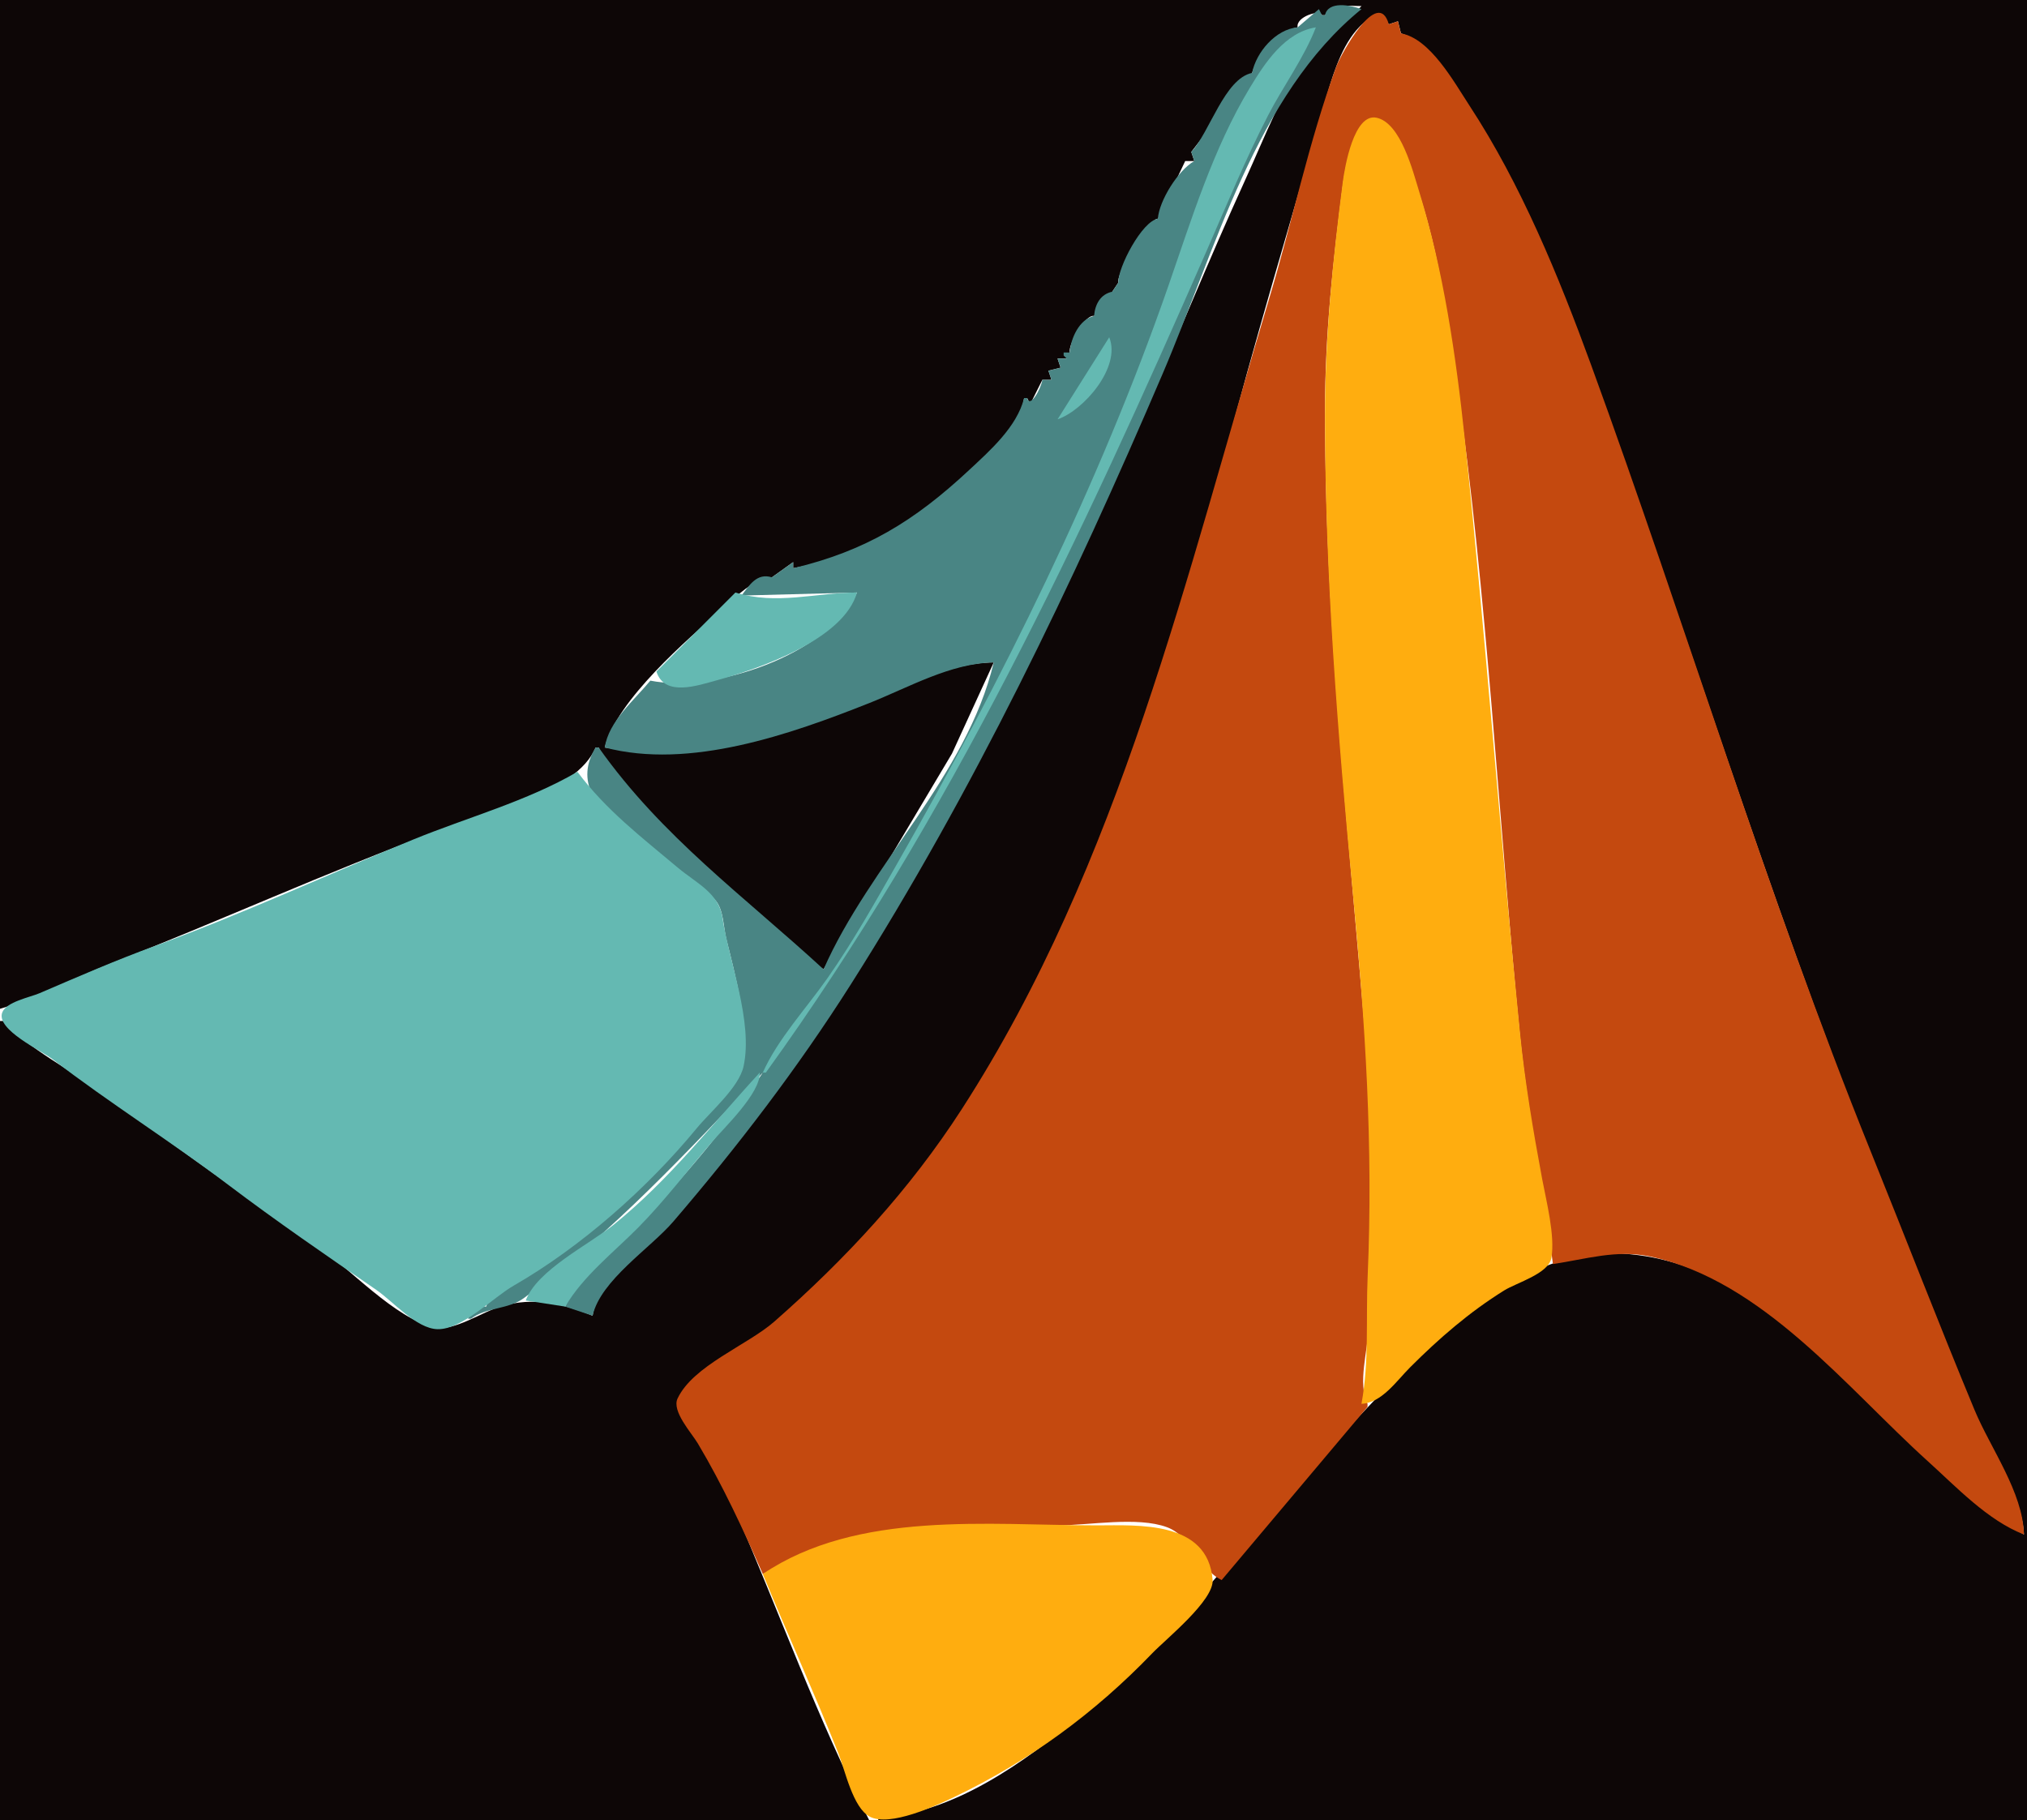 <?xml version="1.0" standalone="yes"?>
<svg xmlns="http://www.w3.org/2000/svg" width="667" height="599">
<path style="fill:#0d0606; stroke:none;" d="M0 0L0 332C12.515 328.371 23.919 322.025 36 317.298C72.135 303.159 107.622 286.99 144 273.529C158.772 268.062 189.485 261.386 196 246L197 246C200.39 253.219 207.78 260.731 212.917 267C229.1 286.754 249.64 304.874 271 319L313.258 248L327 218C311.217 218.131 296.439 227.129 282 232.575C255.412 242.603 227.406 250.81 199 246C203.105 230.173 226.015 210.625 237.975 200.085C242.737 195.888 247.483 190.839 254 190L261 185L261 187C285.429 182.462 301.507 171.504 319.661 154.706C326.506 148.373 335.5 140.601 337 131L338 131L339 133L343 125L346 125L345 122L349 121L348 118L351 118L352 116C351.463 113.317 357.174 103.293 360 104L366 96L368 93C367.282 89.412 378.737 71.434 381 72L390 53L393 53L392 50L412 24C414.123 17.604 420.073 10.284 427 9C426.298 5.489 434.5 2.999 435 5L436 5C438.615 0.967 443.614 2 448 2C442.819 7.632 436.015 10.489 431.194 17.09C421.888 29.831 416.327 44.774 409.841 59C397.773 85.468 386.899 112.399 375.138 139C347.114 202.384 317.134 264.399 279.947 323C262.452 350.57 242.856 376.257 221.572 401.001C214.117 409.667 196.505 421.217 195 433C184.92 428.892 175.654 426.81 165 429.86C158.906 431.605 149.314 438.298 143 436.886C129.979 433.973 114.911 417.194 104 409.745C80.386 393.623 57.067 376.827 34.004 359.921C23.58 352.279 9.713 345.429 1 336L0 336L0 599L286 599C269.082 565.938 256.209 530.091 241.445 496C237.821 487.632 233.093 479.797 228.399 472C226.776 469.304 223.179 465.4 223.306 462.09C223.602 454.342 243.266 444.127 248.999 439.92C271.247 423.592 290.77 402.221 306.985 380C355.018 314.179 382.155 230.058 402.478 152C412.752 112.535 424.57 73.213 435.86 34C438.12 26.151 440.882 16.324 446.264 10.018C449.335 6.42 453.912 3.023 457 8L460 7L461 11C470.495 13.661 478.295 27.721 483.515 35.576C500.63 61.323 512.959 92.064 523.529 121C554.843 206.723 581.609 294.13 615.204 379C626.437 407.379 637.874 435.689 649.309 464C654.47 476.778 665.249 491.079 666 505C620.218 478.92 588.639 413.767 531 412.455C501.975 411.795 476.935 436.065 458 455C422.371 490.629 393.356 531.629 355.09 564.735C337.964 579.553 312.646 597.496 289 598L289 599L667 599L667 0L0 0z"/>
<path style="fill:#498584; stroke:none;" d="M436 5L435 5L434 3L427 9C419.807 9.603 413.362 17.159 412 24C402.937 25.864 398.048 43.59 392 50L393 53C387.702 55.969 381.426 66.017 381 72C375.847 72.721 367.81 87.994 368 93L366 96C362.064 96.848 360.343 100.15 360 104C355.152 105.047 352.318 111.36 352 116L350 116L350 117L351 118L348 118L349 121L345 122L346 125L343 125C342.467 128.2 338.866 134.464 338 131L337 131C334.601 140.489 325.843 148.216 318.883 154.706C300.824 171.549 284.8 181.318 261 187L261 185L254 190C249.096 188.452 246.599 192.534 244 196L282 195C272.362 215.665 234.624 228.133 214 224C208.674 230.478 200.255 237.402 199 246C226.898 253.381 260.151 241.654 286 231.399C298.998 226.242 312.73 218.296 327 218C318.16 255.217 286.034 284.768 271 319C244.826 294.908 217.87 275.497 197 246L196 246C182.419 268.135 223.307 282.034 235.492 296.375C238.118 299.465 238.037 305.154 238.996 309C241.855 320.46 246.553 338.162 244.607 349.961C243.649 355.771 235.738 362.378 232.154 366.91C218.259 384.483 200.859 399.527 183 412.965C177.589 417.036 161.433 423.6 160 430C156.454 429.86 155.274 430.693 154 434L155 434C159.918 430.214 167.38 430.938 172.406 427.196C202.224 404.998 225.458 379.688 251 353C239.637 370.181 225.372 387.252 210.985 402C202.871 410.318 190.364 418.985 186 430L195 433C197.666 421.279 213.979 410.856 221.572 402C242.822 377.216 262.446 351.578 279.947 324C320.385 260.276 352.922 192.304 382.579 123C399.9 82.521 413.184 31.27 448 3C444.352 1.666 437.024 0.222 436 5z"/>
<path style="fill:#c4490f; stroke:none;" d="M447 2L448 3L447 2M446 4L447 5L446 4M251 518C283.001 502.865 312.956 502 348 502C358.386 502 374.244 499.001 384 502.603C392.208 505.635 394.282 516.237 402 520L450 463L450 462C446.625 455.168 450.188 444.471 450.29 437C450.565 416.835 453.291 396.155 451.91 376C446.418 295.799 436 215.548 436 135C436 110.143 438.662 85.6 441.845 61C442.477 56.117 445.345 39.207 452.018 39.207C458.955 39.207 463.004 52.907 464.936 58C472.855 78.882 476.117 102.985 479.271 125C489.537 196.659 492.977 269.102 500.171 341C502.68 366.078 507.825 391.006 511 416C521.827 414.407 531.85 411.157 543 413.518C579.957 421.343 607.656 456.773 634.336 480.86C643.692 489.306 654.076 500.413 666 505C665.664 491.057 654.997 476.678 649.731 464C638.019 435.806 627.033 407.302 615.604 379C581.308 294.067 554.951 206.018 523.529 120C512.93 90.985 500.5 60.623 483.515 34.715C478.467 27.014 470.609 12.641 461 11L460 7L457 8C453.459 -4.599 441.15 17.974 439.676 22C430.602 46.783 425.292 72.768 417.708 98C390.335 189.08 368.776 283.952 316.495 365C299.388 391.52 278.396 414.213 254.741 434.981C246.002 442.654 228.042 449.422 222.954 460.259C220.989 464.444 227.559 471.573 229.602 475C237.823 488.792 244.522 503.331 251 518z"/>
<path style="fill:#64b9b2; stroke:none;" d="M251 353L252 353C312.851 268.73 355.8 176.848 397.284 82C403.727 67.269 409.88 52.296 417.258 38C422.181 28.463 429.186 18.918 433 9C422.778 10.623 416.198 20.729 411.204 29C399.208 48.866 392.079 72.159 384.495 94C361.733 159.555 329.661 223.82 295.346 284C288.047 296.8 280.704 309.923 272.23 322C265.295 331.884 255.904 341.98 251 353M407 27L408 28L407 27z"/>
<path style="fill:#ffad0f; stroke:none;" d="M448 462C454.687 461.715 459.534 454.466 464 450C473.532 440.468 483.507 431.802 495 424.663C499.069 422.135 509.646 419.155 510.512 413.945C511.74 406.568 508.834 395.347 507.46 388C504.519 372.272 501.764 355.927 500.171 340C493.642 274.753 488.821 209.303 481.947 144C479.126 117.206 474.955 88.783 466.975 63C464.918 56.355 460.96 40.502 453.001 38.752C445.513 37.105 442.488 55.033 441.845 60C438.526 85.653 436 111.087 436 137C436 189.382 440.197 241.924 445.17 294C449.239 336.612 451.912 377.241 450.039 420C449.426 434.013 450.577 448.118 448 462z"/>
<path style="fill:#498584; stroke:none;" d="M391 52L392 53L391 52z"/>
<path style="fill:#64b9b2; stroke:none;" d="M390 53L391 54L390 53M365 111L348 138C356.599 135.077 368.986 120.795 365 111z"/>
<path style="fill:#498584; stroke:none;" d="M341 127L342 128L341 127M333 137L332 139L333 137M318 152L319 153L318 152M287 175L288 176L287 175z"/>
<path style="fill:#64b9b2; stroke:none;" d="M245 194L246 195L245 194M242 195L216 221C218.669 229.476 229.65 225.586 236 223.848C249.952 220.029 277.664 210.445 282 195C268.342 195.038 255.497 199.212 242 195M215 224L216 225L215 224M214 225L215 226L214 225M190 254C173.478 263.664 153.708 269.03 136 276.282C107.708 287.868 79.729 300.84 51 311.305C38.084 316.009 25.617 321.458 13 326.87C9.865 328.215 1.959 329.702 0.712 333.284C-1.254 338.931 13.669 345.81 17.3 348.601C36.084 363.037 56.228 375.653 75.116 389.936C90.972 401.927 107.459 413.247 123.826 424.505C129.317 428.281 137.025 437.29 143.985 437.438C152.035 437.608 162.205 427.039 169 423.128C191.276 410.306 213.004 391.065 229.29 371.282C233.777 365.831 243.173 357.883 244.682 350.91C247.859 336.234 239.905 316.513 237.742 302.004C236.525 293.843 229.061 290.603 223.17 285.654C210.874 275.323 199.478 266.651 190 254M240 300L241 301L240 300z"/>
<path style="fill:#0d0606; stroke:none;" d="M268 321L269 322L268 321z"/>
<path style="fill:#64b9b2; stroke:none;" d="M246 349L247 350L246 349M250 353C234.206 370.147 220.24 388.246 202 403C193.782 409.648 176.704 417.971 173 428L186 430C191.83 419.989 201.916 412.178 209.996 404C218.641 395.251 226.137 385.339 234.131 376C238.526 370.865 250.224 359.816 250 353z"/>
<path style="fill:#ffad0f; stroke:none;" d="M516 413L517 414L516 413z"/>
<path style="fill:#0d0606; stroke:none;" d="M161 428L162 429L161 428M158.667 429.333L159.333 429.667L158.667 429.333z"/>
<path style="fill:#64b9b2; stroke:none;" d="M157 431L158 432L157 431M155 432L156 433L155 432z"/>
<path style="fill:#498584; stroke:none;" d="M138 433L139 434L138 433M152 433L153 434L152 433M150 434L151 435L150 434M148 435L149 436L148 435z"/>
<path style="fill:#c4490f; stroke:none;" d="M452 459L453 460L452 459z"/>
<path style="fill:#ffad0f; stroke:none;" d="M449 463L450 464L449 463M251 518C259.105 537.729 267.966 557.159 275.866 577C278.052 582.492 280.623 594.976 286.225 597.883C292.812 601.3 307.97 594.29 314 591.406C338.52 579.677 360.246 563.773 379.151 544.101C383.732 539.334 399.555 526.658 399.017 519.911C397.456 500.335 374.333 502 361 502C325.196 502 282.188 496.978 251 518z"/>
<path style="fill:#c4490f; stroke:none;" d="M251 519L252 520L251 519z"/>
</svg>
